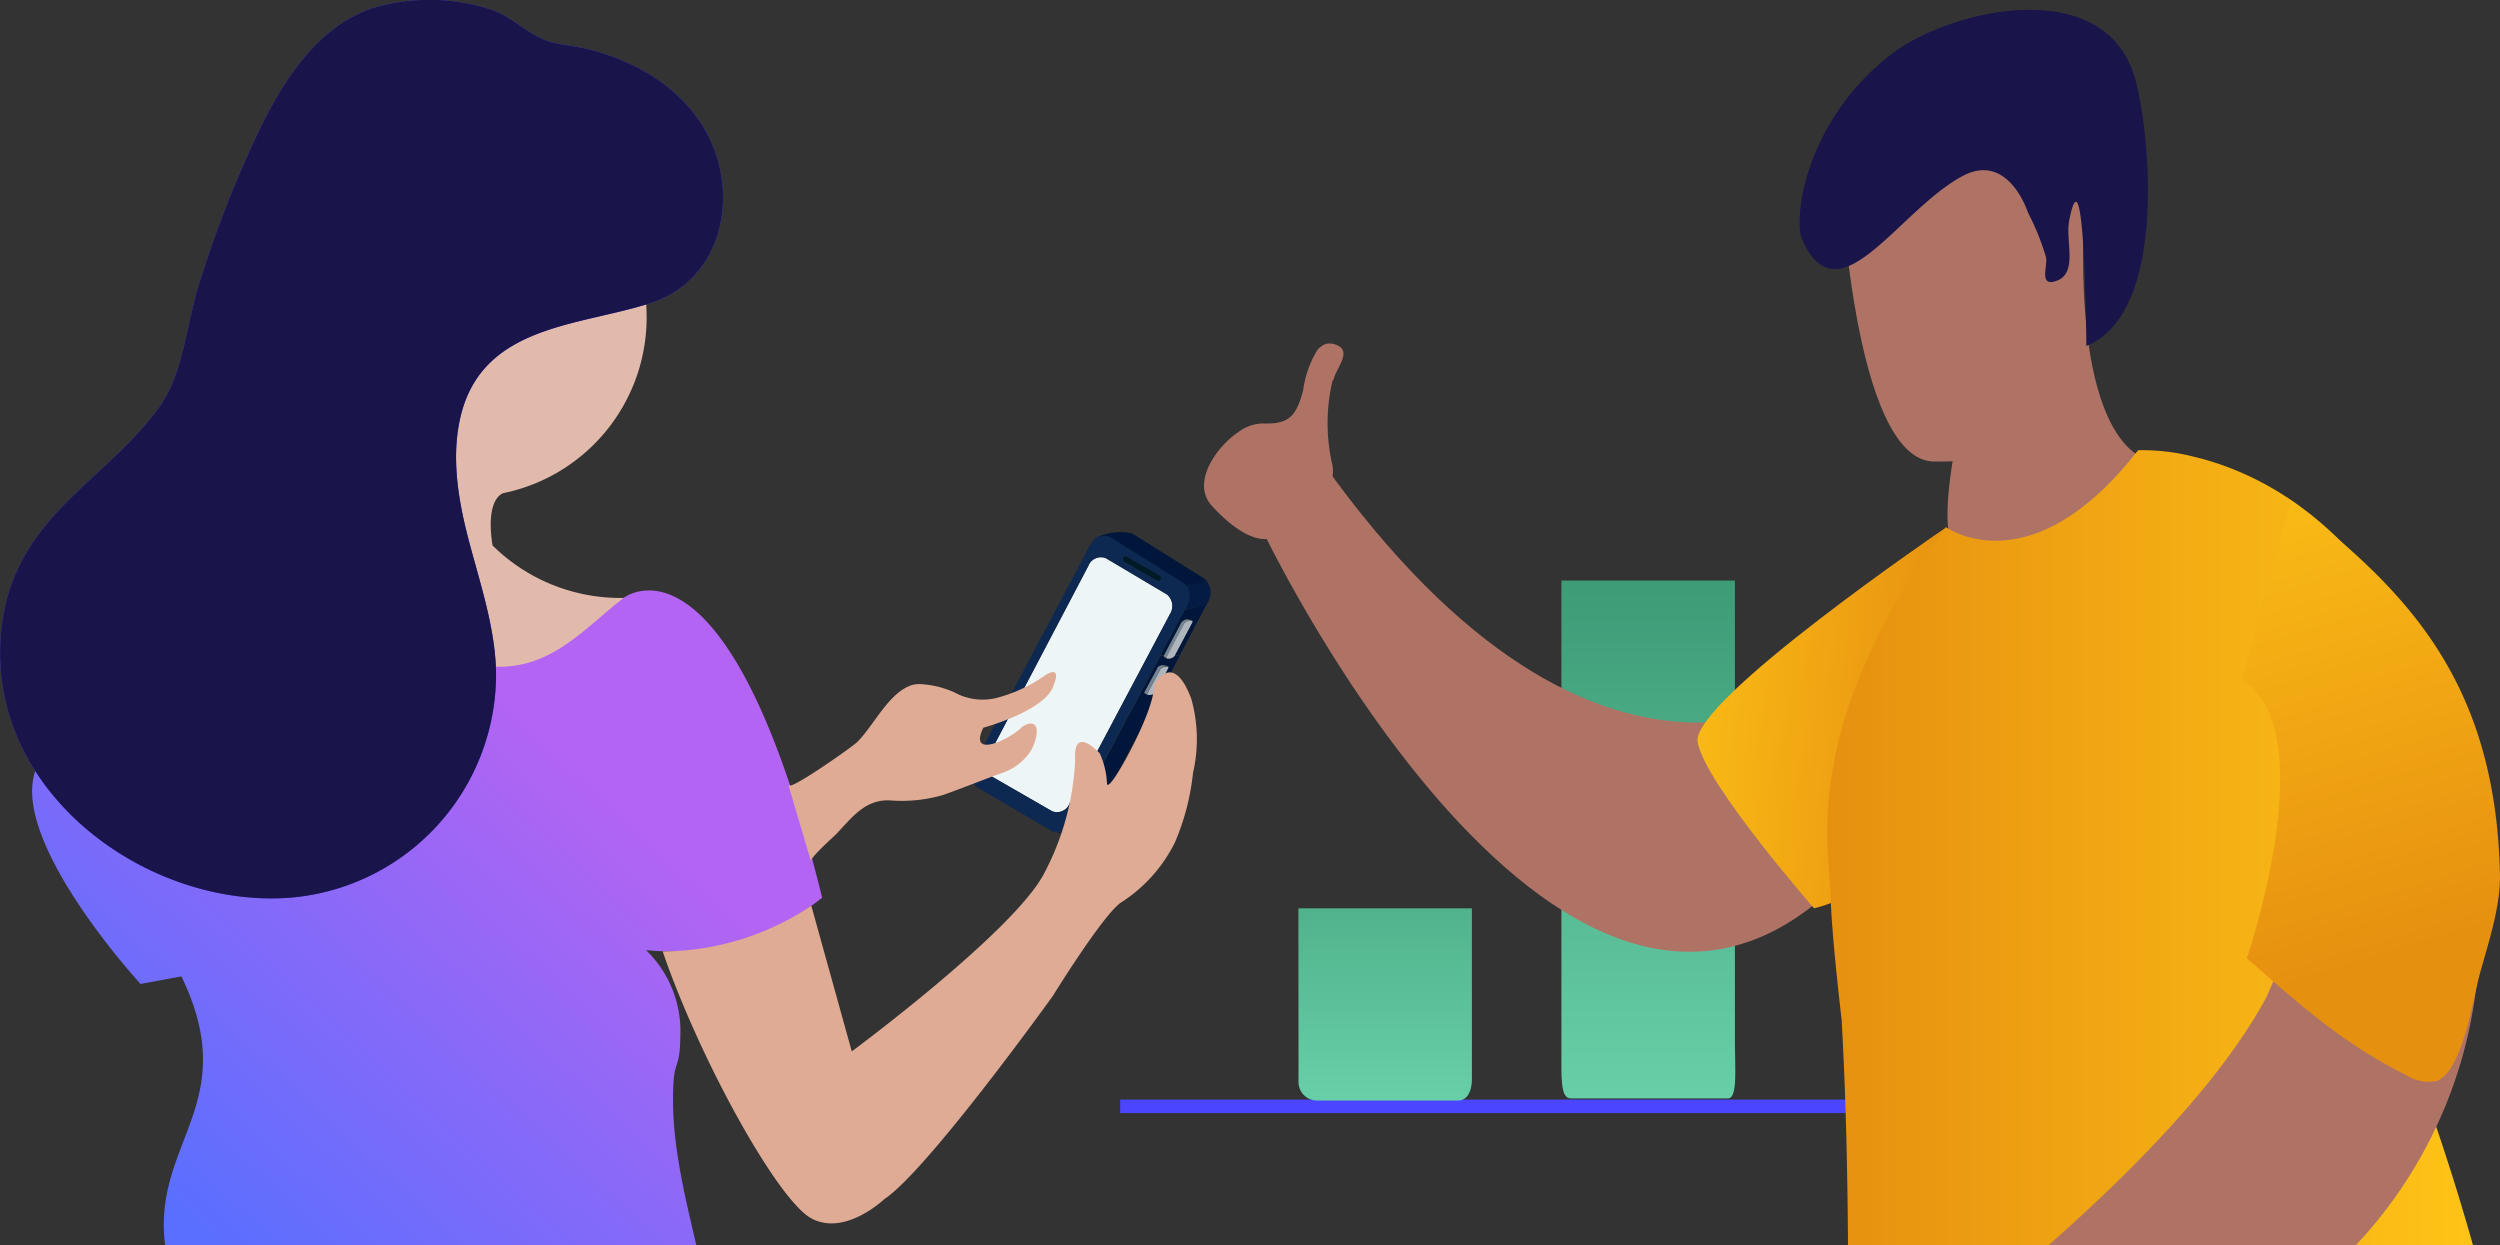 <svg xmlns="http://www.w3.org/2000/svg" xmlns:xlink="http://www.w3.org/1999/xlink" viewBox="0 0 185.73 92.53"><rect x="0" y="0" width="185.73" height="92.53" fill="#333333" stroke="none"/><defs><style>.cls-1{fill:none;stroke:#4c45ff;stroke-miterlimit:10;}.cls-2{fill:url(#linear-gradient);}.cls-3{fill:url(#linear-gradient-2);}.cls-4{fill:#e2baac;}.cls-5{fill:url(#linear-gradient-3);}.cls-6{fill:#4e44d8;}.cls-7{fill:#19144a;}.cls-8{fill:#001926;}.cls-9{fill:#758492;}.cls-10{fill:#afb5bd;}.cls-11{fill:#edf5f6;}.cls-12{fill:#00173b;}.cls-13{fill:#041c43;}.cls-14{fill:#0d2952;}.cls-15{fill:#e0ab94;}.cls-16{fill:#af7366;}.cls-17{fill:url(#linear-gradient-4);}.cls-18{fill:url(#linear-gradient-5);}.cls-19{fill:url(#linear-gradient-6);}</style><linearGradient id="linear-gradient" x1="122.49" y1="81.44" x2="122.49" y2="9.69" gradientUnits="userSpaceOnUse"><stop offset="0" stop-color="#67cfa7"/><stop offset="1" stop-color="#196e4b"/></linearGradient><linearGradient id="linear-gradient-2" x1="102.9" y1="81.44" x2="102.9" y2="33.68" xlink:href="#linear-gradient"/><linearGradient id="linear-gradient-3" x1="-3968.16" y1="-4335.32" x2="-3967.81" y2="-4334.79" gradientTransform="matrix(58.72, 0, 0, -81.86, 233034.91, -354790.06)" gradientUnits="userSpaceOnUse"><stop offset="0" stop-color="#586fff"/><stop offset="1" stop-color="#b464f2"/></linearGradient><linearGradient id="linear-gradient-4" x1="144.86" y1="53.69" x2="120.86" y2="52.03" gradientUnits="userSpaceOnUse"><stop offset="0" stop-color="#e69010"/><stop offset="1" stop-color="#ffc517"/></linearGradient><linearGradient id="linear-gradient-5" x1="135.76" y1="63" x2="184.98" y2="63" xlink:href="#linear-gradient-4"/><linearGradient id="linear-gradient-6" x1="177.97" y1="70.92" x2="165.26" y2="29.35" xlink:href="#linear-gradient-4"/></defs><title>refer-footer1</title><g id="Layer_2" data-name="Layer 2"><g id="Layer_1-2" data-name="Layer 1"><line class="cls-1" x1="83.22" y1="82.19" x2="153.72" y2="82.19"/><g id="Desktop-Web"><g id="contact-page"><g id="footer"><g id="refer"><g id="refer-illustration"><g id="Page-1"><g id="Group-132"><path id="Fill-4" class="cls-2" d="M116,43.13h12.89V77.47c0,1.85.21,4.07-.48,4.13l-11.73,0c-.76,0-.68-1.57-.68-3.61Z"/><path id="Fill-130" class="cls-3" d="M96.46,67.48h12.89V80.16c0,.9-.33,1.58-1,1.6q-.69,0-10.51,0a1.37,1.37,0,0,1-1.37-1.37Z"/><path id="Fill-32" class="cls-4" d="M48,22.54A13.33,13.33,0,0,1,37.42,36.63s-1.39.27-.83,3.89a13.49,13.49,0,0,0,9.74,3.9c5.85-.28-4.46,4.73-4.46,4.73L31,50.55l-10.3-4.18-.56-15.31,3.62-12.25,8.91-5,12-2.23c1,3,2.27,6,3,9A12.26,12.26,0,0,1,48,22.54"/><path class="cls-5" d="M13.48,72.54c4.57,9.48-2.2,12.29-1.21,20H51.74C50.92,89.05,50,85.31,50,81.73s.55-1.67.55-5.29A8.38,8.38,0,0,0,48,70.59a18,18,0,0,0,13.08-3.9c-7-28.39-14.75-22.27-14.75-22.27-3,2.32-5.51,5.48-10,5.08A13,13,0,0,1,34,49,124.63,124.63,0,0,1,12.64,40.8s-8.07,11.14-10,16.43,7.8,15.87,7.8,15.87Z"/><g id="Fill-36"><path id="path-2" class="cls-6" d="M40.56,3c-1.52-.57-2.43-1.69-4-2.26A14.89,14.89,0,0,0,27.74.58C23.49,2,20.89,6.19,19,10.23a84.2,84.2,0,0,0-4.12,10.6c-1,3-1.21,6.84-3,9.35-3.62,5.07-9.34,7.53-11.28,14A16,16,0,0,0,1.79,55.83c3.58,7,12,11.46,19.76,10.86A16.66,16.66,0,0,0,36.85,49.8c-.1-3.34-1.22-6.56-2.06-9.79s-1.37-6.71-.34-9.89c2-6,8.8-5.95,13.9-7.61,5.29-1.72,6.67-8,4.13-12.67C50.38,6,46,3.83,41.75,3.31A5.6,5.6,0,0,1,40.56,3"/><path id="path-2-2" data-name="path-2" class="cls-7" d="M40.56,3c-1.52-.57-2.43-1.69-4-2.26A14.89,14.89,0,0,0,27.74.58C23.49,2,20.89,6.19,19,10.23a84.2,84.2,0,0,0-4.12,10.6c-1,3-1.21,6.84-3,9.35-3.62,5.07-9.34,7.53-11.28,14A16,16,0,0,0,1.79,55.83c3.58,7,12,11.46,19.76,10.86A16.66,16.66,0,0,0,36.85,49.8c-.1-3.34-1.22-6.56-2.06-9.79s-1.37-6.71-.34-9.89c2-6,8.8-5.95,13.9-7.61,5.29-1.72,6.67-8,4.13-12.67C50.38,6,46,3.83,41.75,3.31A5.6,5.6,0,0,1,40.56,3"/></g><path id="Fill-38" class="cls-8" d="M81.07,59.34l-.3.56c0,.1,0,.17.22.15a.53.53,0,0,0,.4-.22l.3-.55c0-.1,0-.17-.21-.15a.53.53,0,0,0-.41.21"/><path id="Fill-40" class="cls-8" d="M83.73,41.34a.2.2,0,0,0-.29.09.24.24,0,0,0,.08.31l2.42,1.4a.21.21,0,0,0,.29-.08.24.24,0,0,0-.08-.31Z"/><path id="Fill-42" class="cls-9" d="M87.77,46.24l-1.31,2.47c0,.08.18.21.32.22-.09,0-.13,0-.09-.12L88,46.34a.64.64,0,0,1,.4-.22c.12,0,.2,0,.22.05s-.3-.18-.45-.15a.64.64,0,0,0-.39.22"/><path id="Fill-44" class="cls-9" d="M86,49.58l-1,1.87c0,.06.19.17.34.18-.09,0-.14-.05-.11-.1l1-1.87a.55.55,0,0,1,.36-.16c.12,0,.2,0,.23,0s-.32-.14-.46-.12a.58.58,0,0,0-.37.16"/><path id="Fill-46" class="cls-10" d="M86.81,49.54s-.11,0-.23,0a.55.55,0,0,0-.36.16l-1,1.87s0,.09.11.1h.11a.56.56,0,0,0,.37-.17l1-1.87a0,0,0,0,0,0-.05"/><path id="Fill-48" class="cls-10" d="M86.8,48.93h.1a.62.62,0,0,0,.39-.23l1.31-2.46s0-.05,0-.07h0c0-.05-.1-.07-.22-.05a.64.64,0,0,0-.4.22l-1.31,2.47c0,.07,0,.11.1.12h0"/><path id="Fill-50" class="cls-11" d="M82.16,41.47a1,1,0,0,0-1.31.58L73.41,56.21a1.1,1.1,0,0,0,.24,1.46l4.51,2.6a1,1,0,0,0,1.3-.57l7.45-14.06a1.12,1.12,0,0,0-.22-1.48Z"/><path id="Fill-52" class="cls-12" d="M88,45.33,86.2,48.68l.26,0,1.31-2.47a.64.64,0,0,1,.39-.22c.15,0,.46.08.45.15h0s0,0,0,.07L87.29,48.7l.35,0,2-3.8Z"/><path id="Fill-54" class="cls-12" d="M80.77,59.9l.3-.56a.56.56,0,0,1,.41-.22c.17,0,.26.06.21.16l-.3.55a.53.53,0,0,1-.4.22c-.18,0-.27,0-.22-.15M85,51.45l1-1.87a.58.58,0,0,1,.37-.16c.14,0,.44.06.46.12a0,0,0,0,1,0,.05l-1,1.87a.56.56,0,0,1-.37.17h-.11c-.15,0-.38-.12-.34-.18M78.47,61.84a3.23,3.23,0,0,0,2.75-1l6.42-12.11-.35,0a.62.62,0,0,1-.39.23h-.12c-.14,0-.36-.14-.32-.22l-.26,0L79.63,61.09a1.32,1.32,0,0,1-1.16.75"/><path id="Fill-56" class="cls-13" d="M89.65,43.13l-1.5.36a1.45,1.45,0,0,1,0,1.48l-.19.36,1.67-.4.12-.21a1.4,1.4,0,0,0-.12-1.59"/><path id="Fill-58" class="cls-14" d="M83.44,41.43a.2.2,0,0,1,.29-.09l2.42,1.41a.24.24,0,0,1,.08.31.21.21,0,0,1-.29.08l-2.42-1.4A.24.24,0,0,1,83.44,41.43Zm-2.59.62a1,1,0,0,1,1.31-.58l4.53,2.69a1.12,1.12,0,0,1,.22,1.48L79.46,59.7a1,1,0,0,1-1.29.57l-4.52-2.6a1.1,1.1,0,0,1-.24-1.46Zm7.3,1.44a.85.85,0,0,0-.26-.24l-5.37-3.36a1,1,0,0,0-1.08.07h0a1.59,1.59,0,0,0-.46.53L72.34,56.8a1.28,1.28,0,0,0,.3,1.72l5.46,3.2a.71.71,0,0,0,.18.08h0l.19,0a1.32,1.32,0,0,0,1.16-.75L86.2,48.68,88,45.33l.19-.36A1.45,1.45,0,0,0,88.15,43.49Z"/><path id="Fill-60" class="cls-12" d="M81.44,40a1,1,0,0,1,1.08-.07l5.37,3.36a.85.85,0,0,1,.26.24l1.5-.36L89.49,43l-5.38-3.37a3.9,3.9,0,0,0-2.67.33"/><path id="Fill-62" class="cls-15" d="M58.58,58.34v0c.12.41,4.73-2.85,5.09-3.2,1.24-1.22,2.34-3.67,4.06-4.24a2.11,2.11,0,0,1,.75-.07,7.18,7.18,0,0,1,2.41.6,4.34,4.34,0,0,0,3.19.41,11.18,11.18,0,0,0,3.58-1.68s1.32-.91.56.9-5.16,3-5.16,3-.62,1.11.07,1.25,2.07-.65,2.64-1.15a1.32,1.32,0,0,1,.69-.4c1-.11.41,1.52.18,1.92a4.09,4.09,0,0,1-2.18,1.74c-1.46.52-2.9,1.11-4.36,1.63a10.93,10.93,0,0,1-4,.41c-1.86-.07-2.82,1.3-4,2.53-.2.2-1.93,1.74-1.85,2-.56-1.88-1.11-3.76-1.67-5.64"/><path id="Fill-64" class="cls-15" d="M60.28,67.31l3,10.8S75.14,69.34,77.51,65a19.88,19.88,0,0,0,2.37-8.63s-.28-2.5,1.81-.42a5.86,5.86,0,0,1,.55,2.23c0,1.12,3.62-5.43,3.48-7.24,0,0,1.39-2.78,2.79,1a11.09,11.09,0,0,1,.12,5.49,17.86,17.86,0,0,1-1.34,5.15A11.18,11.18,0,0,1,83.36,67c-1.26.7-5.15,7-5.15,7S68.88,87,65.68,89.1c0,0-2.93,2.79-5.43,1.4S52,78.75,49.23,70.68a19.93,19.93,0,0,0,11-3.36"/><path id="Fill-66" class="cls-16" d="M136.72,12.77s.9,21.52,7,21.52,1.5-.9,1.5-.9-1.21,6.06,0,7.27,10.66,1.93,14.3-6.56c0,0-5.81-.71-4.6-20.11,0,0-12.12-19.4-18.18-1.22"/><path class="cls-7" d="M158.61,5.82C156.38-2,144.88.69,140.55,4c-6.51,5-7.32,12.31-6.67,13.79,2.7,6.1,7.1-2.12,11.92-4.71,3.42-1.83,4.86,2.71,4.86,2.71A18.6,18.6,0,0,1,152,19.1c.14.58-.46,2,.5,1.84,2-.38.92-3,1.22-4.53C154.9,10.35,155,25.7,155,25.7,161.06,23.28,159.74,9.76,158.61,5.82Z"/><path id="Fill-70" class="cls-16" d="M99,28.26a13.76,13.76,0,0,0,0,6.35,2.34,2.34,0,0,1-.48,1.82,12.78,12.78,0,0,1-3.76,3.44c-1.52.75-3.55-1-4.7-2.26-1.64-1.76.38-4.47,1.93-5.5a3.13,3.13,0,0,1,1.82-.65c1.93.07,2.48-.51,3-2.44a7.75,7.75,0,0,1,1-2.92,1.38,1.38,0,0,1,.69-.55,1.31,1.31,0,0,1,.8.08c1.12.43.08,1.62-.17,2.38a2.41,2.41,0,0,0-.08.25"/><path id="Fill-72" class="cls-16" d="M135.74,50.9S119.16,63.7,98.28,34.4L94,39.82S117.66,89,138.72,63.25c0,0,8.95-16.75-3-12.35"/><path id="Fill-82" class="cls-17" d="M144.57,39.19s-18.95,12.88-18.45,15.93,8.65,12.36,8.65,12.36,5.52-1.18,5.52-5.46,4.28-22.83,4.28-22.83"/><path class="cls-18" d="M136.82,75.77c.3,5.41.44,11.09.47,16.76h46.44c-1.48-5.25-3.19-10.37-4.91-14.81-1-2.58-7-3.23-4.28-2.86,10.07,1.36,10.44-9,10.44-9-3.75-24.4-15.72-30.46-22.08-31.95a15.18,15.18,0,0,0-4.06-.46c-8,10.28-14.27,5.71-14.27,5.71C133.47,54.06,136,63.7,136,66.3S136.82,75.77,136.82,75.77Z"/><path class="cls-16" d="M175,92.53a33.83,33.83,0,0,0,7.18-34.71c-4-.59-7.52,7.77-10.29,9.25-1,.55-3.07,6.23-3.64,7.25-3.32,6-9.41,12.31-16.08,18.21Z"/><path id="Fill-80" class="cls-19" d="M170.21,37.19c8.11,6.38,15.25,13,15.52,27.93,0,2.41-.89,5-1.52,7.31-.47,1.73-1.28,7.17-3.17,7.87a3,3,0,0,1-2.28-.43c-4.73-2.36-7.95-5.27-11.84-8.68,0,0,5.81-17-.37-20.67"/></g></g></g></g></g></g></g></g></g></svg>
